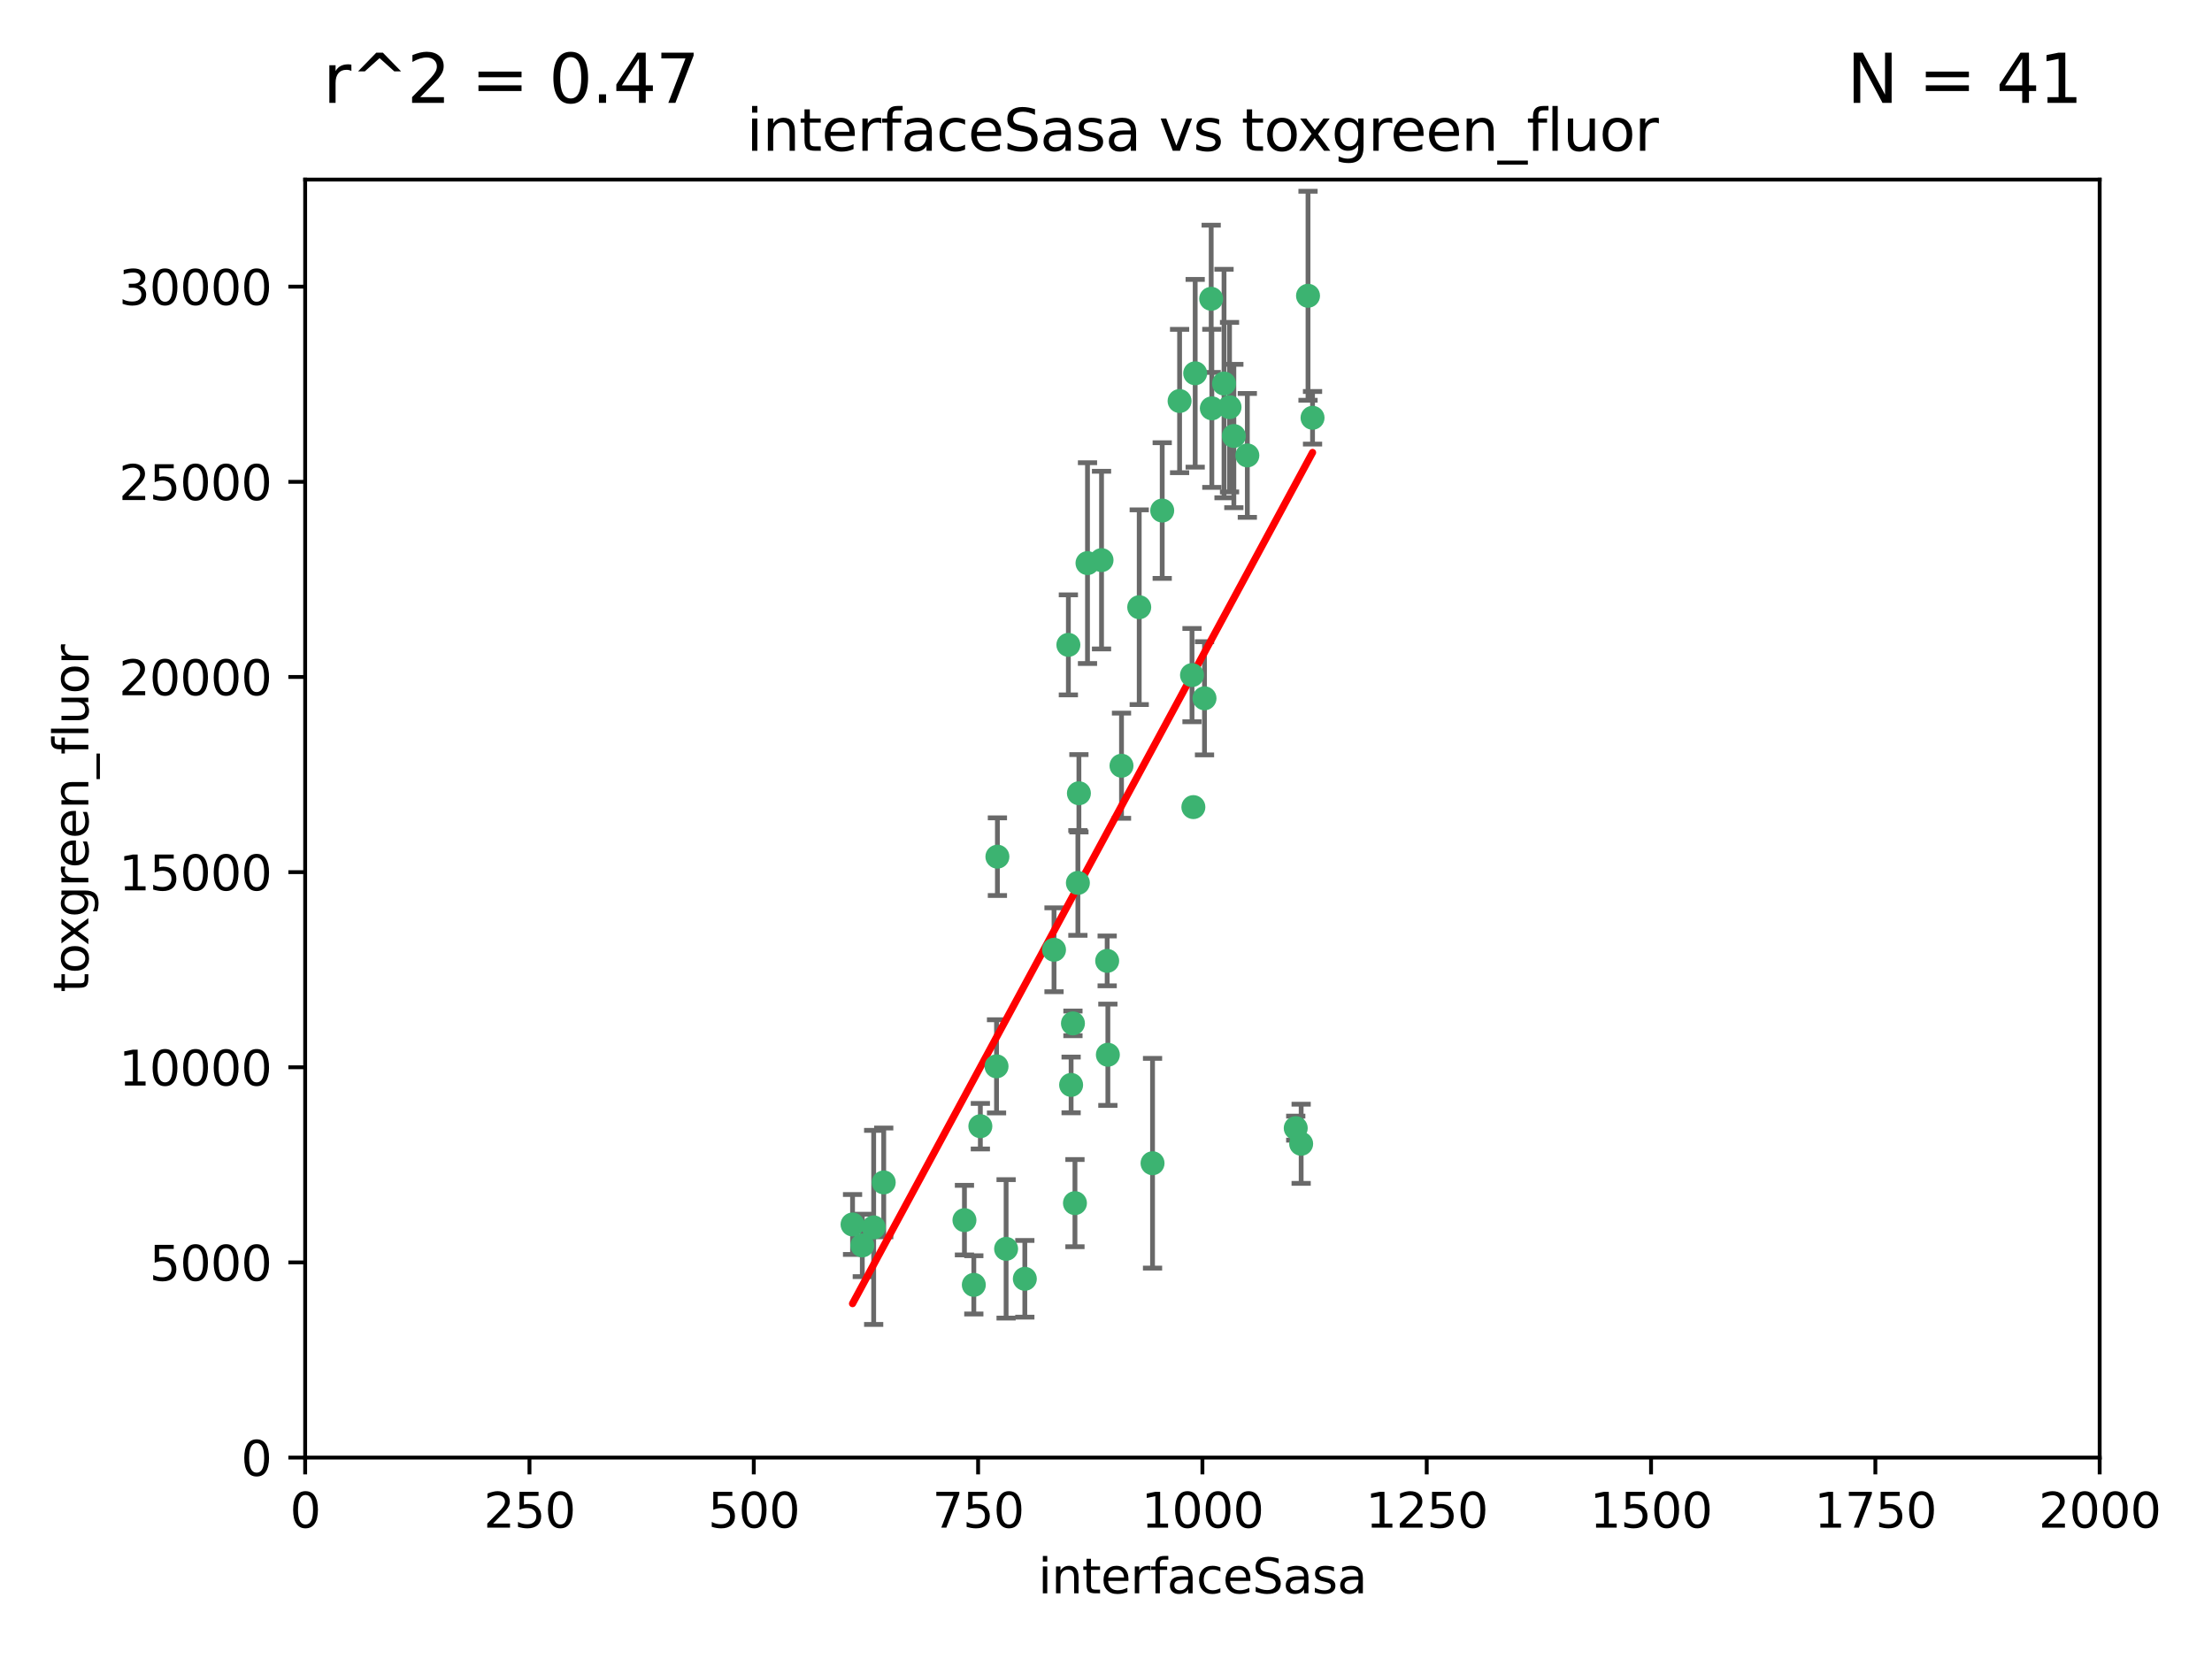 <?xml version="1.0" encoding="utf-8" standalone="no"?>
<!DOCTYPE svg PUBLIC "-//W3C//DTD SVG 1.1//EN"
  "http://www.w3.org/Graphics/SVG/1.1/DTD/svg11.dtd">
<svg xmlns:xlink="http://www.w3.org/1999/xlink" width="460.8pt" height="345.6pt" viewBox="0 0 460.8 345.6" xmlns="http://www.w3.org/2000/svg" version="1.1">
 <defs>
  <style type="text/css">*{stroke-linejoin: round; stroke-linecap: butt}</style>
 </defs>
 <g id="figure_1">
  <g id="patch_1">
   <path d="M 0 345.6 
L 460.8 345.6 
L 460.8 0 
L 0 0 
z
" style="fill: #ffffff"/>
  </g>
  <g id="axes_1">
   <g id="patch_2">
    <path d="M 63.571 303.64 
L 437.4 303.64 
L 437.4 37.411 
L 63.571 37.411 
z
" style="fill: #ffffff"/>
   </g>
   <g id="PathCollection_1">
    <defs>
     <path id="m415e233cfd" d="M 0 1.118 
C 0.297 1.118 0.581 1 0.791 0.791 
C 1 0.581 1.118 0.297 1.118 0 
C 1.118 -0.297 1 -0.581 0.791 -0.791 
C 0.581 -1 0.297 -1.118 0 -1.118 
C -0.297 -1.118 -0.581 -1 -0.791 -0.791 
C -1 -0.581 -1.118 -0.297 -1.118 0 
C -1.118 0.297 -1 0.581 -0.791 0.791 
C -0.581 1 -0.297 1.118 0 1.118 
z
" style="stroke: #3cb371"/>
    </defs>
    <g clip-path="url(#p370ce07502)">
     <use xlink:href="#m415e233cfd" x="272.484" y="61.614" style="fill: #3cb371; stroke: #3cb371"/>
     <use xlink:href="#m415e233cfd" x="257.033" y="90.829" style="fill: #3cb371; stroke: #3cb371"/>
     <use xlink:href="#m415e233cfd" x="242.11" y="106.358" style="fill: #3cb371; stroke: #3cb371"/>
     <use xlink:href="#m415e233cfd" x="252.448" y="85.062" style="fill: #3cb371; stroke: #3cb371"/>
     <use xlink:href="#m415e233cfd" x="254.987" y="79.9" style="fill: #3cb371; stroke: #3cb371"/>
     <use xlink:href="#m415e233cfd" x="273.426" y="87.031" style="fill: #3cb371; stroke: #3cb371"/>
     <use xlink:href="#m415e233cfd" x="250.921" y="145.468" style="fill: #3cb371; stroke: #3cb371"/>
     <use xlink:href="#m415e233cfd" x="229.469" y="116.682" style="fill: #3cb371; stroke: #3cb371"/>
     <use xlink:href="#m415e233cfd" x="226.546" y="117.306" style="fill: #3cb371; stroke: #3cb371"/>
     <use xlink:href="#m415e233cfd" x="252.312" y="62.244" style="fill: #3cb371; stroke: #3cb371"/>
     <use xlink:href="#m415e233cfd" x="179.632" y="259.442" style="fill: #3cb371; stroke: #3cb371"/>
     <use xlink:href="#m415e233cfd" x="230.645" y="200.168" style="fill: #3cb371; stroke: #3cb371"/>
     <use xlink:href="#m415e233cfd" x="259.843" y="94.872" style="fill: #3cb371; stroke: #3cb371"/>
     <use xlink:href="#m415e233cfd" x="248.317" y="140.634" style="fill: #3cb371; stroke: #3cb371"/>
     <use xlink:href="#m415e233cfd" x="248.979" y="77.763" style="fill: #3cb371; stroke: #3cb371"/>
     <use xlink:href="#m415e233cfd" x="224.757" y="165.251" style="fill: #3cb371; stroke: #3cb371"/>
     <use xlink:href="#m415e233cfd" x="256.134" y="84.817" style="fill: #3cb371; stroke: #3cb371"/>
     <use xlink:href="#m415e233cfd" x="230.789" y="219.726" style="fill: #3cb371; stroke: #3cb371"/>
     <use xlink:href="#m415e233cfd" x="245.731" y="83.54" style="fill: #3cb371; stroke: #3cb371"/>
     <use xlink:href="#m415e233cfd" x="269.927" y="235.012" style="fill: #3cb371; stroke: #3cb371"/>
     <use xlink:href="#m415e233cfd" x="240.095" y="242.324" style="fill: #3cb371; stroke: #3cb371"/>
     <use xlink:href="#m415e233cfd" x="223.133" y="226.007" style="fill: #3cb371; stroke: #3cb371"/>
     <use xlink:href="#m415e233cfd" x="219.572" y="197.854" style="fill: #3cb371; stroke: #3cb371"/>
     <use xlink:href="#m415e233cfd" x="223.933" y="250.635" style="fill: #3cb371; stroke: #3cb371"/>
     <use xlink:href="#m415e233cfd" x="207.778" y="178.461" style="fill: #3cb371; stroke: #3cb371"/>
     <use xlink:href="#m415e233cfd" x="207.596" y="222.137" style="fill: #3cb371; stroke: #3cb371"/>
     <use xlink:href="#m415e233cfd" x="237.321" y="126.494" style="fill: #3cb371; stroke: #3cb371"/>
     <use xlink:href="#m415e233cfd" x="200.912" y="254.176" style="fill: #3cb371; stroke: #3cb371"/>
     <use xlink:href="#m415e233cfd" x="184.096" y="246.318" style="fill: #3cb371; stroke: #3cb371"/>
     <use xlink:href="#m415e233cfd" x="202.864" y="267.658" style="fill: #3cb371; stroke: #3cb371"/>
     <use xlink:href="#m415e233cfd" x="222.561" y="134.337" style="fill: #3cb371; stroke: #3cb371"/>
     <use xlink:href="#m415e233cfd" x="233.63" y="159.514" style="fill: #3cb371; stroke: #3cb371"/>
     <use xlink:href="#m415e233cfd" x="271.054" y="238.271" style="fill: #3cb371; stroke: #3cb371"/>
     <use xlink:href="#m415e233cfd" x="213.49" y="266.399" style="fill: #3cb371; stroke: #3cb371"/>
     <use xlink:href="#m415e233cfd" x="204.226" y="234.61" style="fill: #3cb371; stroke: #3cb371"/>
     <use xlink:href="#m415e233cfd" x="223.514" y="213.19" style="fill: #3cb371; stroke: #3cb371"/>
     <use xlink:href="#m415e233cfd" x="248.6" y="168.134" style="fill: #3cb371; stroke: #3cb371"/>
     <use xlink:href="#m415e233cfd" x="182.002" y="255.69" style="fill: #3cb371; stroke: #3cb371"/>
     <use xlink:href="#m415e233cfd" x="177.602" y="255.08" style="fill: #3cb371; stroke: #3cb371"/>
     <use xlink:href="#m415e233cfd" x="209.591" y="260.159" style="fill: #3cb371; stroke: #3cb371"/>
     <use xlink:href="#m415e233cfd" x="224.544" y="183.926" style="fill: #3cb371; stroke: #3cb371"/>
    </g>
   </g>
   <g id="matplotlib.axis_1">
    <g id="xtick_1">
     <g id="line2d_1">
      <defs>
       <path id="m88d6155f68" d="M 0 0 
L 0 3.5 
" style="stroke: #000000; stroke-width: 0.8"/>
      </defs>
      <g>
       <use xlink:href="#m88d6155f68" x="63.571" y="303.64" style="stroke: #000000; stroke-width: 0.8"/>
      </g>
     </g>
     <g id="text_1">
      <!-- 0 -->
      <g transform="translate(60.39 318.238)scale(0.1 -0.1)">
       <defs>
        <path id="DejaVuSans-30" d="M 2034 4250 
Q 1547 4250 1301 3770 
Q 1056 3291 1056 2328 
Q 1056 1369 1301 889 
Q 1547 409 2034 409 
Q 2525 409 2770 889 
Q 3016 1369 3016 2328 
Q 3016 3291 2770 3770 
Q 2525 4250 2034 4250 
z
M 2034 4750 
Q 2819 4750 3233 4129 
Q 3647 3509 3647 2328 
Q 3647 1150 3233 529 
Q 2819 -91 2034 -91 
Q 1250 -91 836 529 
Q 422 1150 422 2328 
Q 422 3509 836 4129 
Q 1250 4750 2034 4750 
z
" transform="scale(0.016)"/>
       </defs>
       <use xlink:href="#DejaVuSans-30"/>
      </g>
     </g>
    </g>
    <g id="xtick_2">
     <g id="line2d_2">
      <g>
       <use xlink:href="#m88d6155f68" x="110.3" y="303.64" style="stroke: #000000; stroke-width: 0.8"/>
      </g>
     </g>
     <g id="text_2">
      <!-- 250 -->
      <g transform="translate(100.756 318.238)scale(0.1 -0.1)">
       <defs>
        <path id="DejaVuSans-32" d="M 1228 531 
L 3431 531 
L 3431 0 
L 469 0 
L 469 531 
Q 828 903 1448 1529 
Q 2069 2156 2228 2338 
Q 2531 2678 2651 2914 
Q 2772 3150 2772 3378 
Q 2772 3750 2511 3984 
Q 2250 4219 1831 4219 
Q 1534 4219 1204 4116 
Q 875 4013 500 3803 
L 500 4441 
Q 881 4594 1212 4672 
Q 1544 4750 1819 4750 
Q 2544 4750 2975 4387 
Q 3406 4025 3406 3419 
Q 3406 3131 3298 2873 
Q 3191 2616 2906 2266 
Q 2828 2175 2409 1742 
Q 1991 1309 1228 531 
z
" transform="scale(0.016)"/>
        <path id="DejaVuSans-35" d="M 691 4666 
L 3169 4666 
L 3169 4134 
L 1269 4134 
L 1269 2991 
Q 1406 3038 1543 3061 
Q 1681 3084 1819 3084 
Q 2600 3084 3056 2656 
Q 3513 2228 3513 1497 
Q 3513 744 3044 326 
Q 2575 -91 1722 -91 
Q 1428 -91 1123 -41 
Q 819 9 494 109 
L 494 744 
Q 775 591 1075 516 
Q 1375 441 1709 441 
Q 2250 441 2565 725 
Q 2881 1009 2881 1497 
Q 2881 1984 2565 2268 
Q 2250 2553 1709 2553 
Q 1456 2553 1204 2497 
Q 953 2441 691 2322 
L 691 4666 
z
" transform="scale(0.016)"/>
       </defs>
       <use xlink:href="#DejaVuSans-32"/>
       <use xlink:href="#DejaVuSans-35" x="63.623"/>
       <use xlink:href="#DejaVuSans-30" x="127.246"/>
      </g>
     </g>
    </g>
    <g id="xtick_3">
     <g id="line2d_3">
      <g>
       <use xlink:href="#m88d6155f68" x="157.028" y="303.64" style="stroke: #000000; stroke-width: 0.8"/>
      </g>
     </g>
     <g id="text_3">
      <!-- 500 -->
      <g transform="translate(147.485 318.238)scale(0.1 -0.1)">
       <use xlink:href="#DejaVuSans-35"/>
       <use xlink:href="#DejaVuSans-30" x="63.623"/>
       <use xlink:href="#DejaVuSans-30" x="127.246"/>
      </g>
     </g>
    </g>
    <g id="xtick_4">
     <g id="line2d_4">
      <g>
       <use xlink:href="#m88d6155f68" x="203.757" y="303.64" style="stroke: #000000; stroke-width: 0.8"/>
      </g>
     </g>
     <g id="text_4">
      <!-- 750 -->
      <g transform="translate(194.213 318.238)scale(0.1 -0.1)">
       <defs>
        <path id="DejaVuSans-37" d="M 525 4666 
L 3525 4666 
L 3525 4397 
L 1831 0 
L 1172 0 
L 2766 4134 
L 525 4134 
L 525 4666 
z
" transform="scale(0.016)"/>
       </defs>
       <use xlink:href="#DejaVuSans-37"/>
       <use xlink:href="#DejaVuSans-35" x="63.623"/>
       <use xlink:href="#DejaVuSans-30" x="127.246"/>
      </g>
     </g>
    </g>
    <g id="xtick_5">
     <g id="line2d_5">
      <g>
       <use xlink:href="#m88d6155f68" x="250.486" y="303.64" style="stroke: #000000; stroke-width: 0.8"/>
      </g>
     </g>
     <g id="text_5">
      <!-- 1000 -->
      <g transform="translate(237.761 318.238)scale(0.1 -0.1)">
       <defs>
        <path id="DejaVuSans-31" d="M 794 531 
L 1825 531 
L 1825 4091 
L 703 3866 
L 703 4441 
L 1819 4666 
L 2450 4666 
L 2450 531 
L 3481 531 
L 3481 0 
L 794 0 
L 794 531 
z
" transform="scale(0.016)"/>
       </defs>
       <use xlink:href="#DejaVuSans-31"/>
       <use xlink:href="#DejaVuSans-30" x="63.623"/>
       <use xlink:href="#DejaVuSans-30" x="127.246"/>
       <use xlink:href="#DejaVuSans-30" x="190.869"/>
      </g>
     </g>
    </g>
    <g id="xtick_6">
     <g id="line2d_6">
      <g>
       <use xlink:href="#m88d6155f68" x="297.214" y="303.64" style="stroke: #000000; stroke-width: 0.8"/>
      </g>
     </g>
     <g id="text_6">
      <!-- 1250 -->
      <g transform="translate(284.489 318.238)scale(0.1 -0.1)">
       <use xlink:href="#DejaVuSans-31"/>
       <use xlink:href="#DejaVuSans-32" x="63.623"/>
       <use xlink:href="#DejaVuSans-35" x="127.246"/>
       <use xlink:href="#DejaVuSans-30" x="190.869"/>
      </g>
     </g>
    </g>
    <g id="xtick_7">
     <g id="line2d_7">
      <g>
       <use xlink:href="#m88d6155f68" x="343.943" y="303.64" style="stroke: #000000; stroke-width: 0.8"/>
      </g>
     </g>
     <g id="text_7">
      <!-- 1500 -->
      <g transform="translate(331.218 318.238)scale(0.1 -0.1)">
       <use xlink:href="#DejaVuSans-31"/>
       <use xlink:href="#DejaVuSans-35" x="63.623"/>
       <use xlink:href="#DejaVuSans-30" x="127.246"/>
       <use xlink:href="#DejaVuSans-30" x="190.869"/>
      </g>
     </g>
    </g>
    <g id="xtick_8">
     <g id="line2d_8">
      <g>
       <use xlink:href="#m88d6155f68" x="390.671" y="303.64" style="stroke: #000000; stroke-width: 0.8"/>
      </g>
     </g>
     <g id="text_8">
      <!-- 1750 -->
      <g transform="translate(377.946 318.238)scale(0.1 -0.1)">
       <use xlink:href="#DejaVuSans-31"/>
       <use xlink:href="#DejaVuSans-37" x="63.623"/>
       <use xlink:href="#DejaVuSans-35" x="127.246"/>
       <use xlink:href="#DejaVuSans-30" x="190.869"/>
      </g>
     </g>
    </g>
    <g id="xtick_9">
     <g id="line2d_9">
      <g>
       <use xlink:href="#m88d6155f68" x="437.4" y="303.64" style="stroke: #000000; stroke-width: 0.8"/>
      </g>
     </g>
     <g id="text_9">
      <!-- 2000 -->
      <g transform="translate(424.675 318.238)scale(0.1 -0.1)">
       <use xlink:href="#DejaVuSans-32"/>
       <use xlink:href="#DejaVuSans-30" x="63.623"/>
       <use xlink:href="#DejaVuSans-30" x="127.246"/>
       <use xlink:href="#DejaVuSans-30" x="190.869"/>
      </g>
     </g>
    </g>
    <g id="text_10">
     <!-- interfaceSasa -->
     <g transform="translate(216.279 331.917)scale(0.1 -0.1)">
      <defs>
       <path id="DejaVuSans-69" d="M 603 3500 
L 1178 3500 
L 1178 0 
L 603 0 
L 603 3500 
z
M 603 4863 
L 1178 4863 
L 1178 4134 
L 603 4134 
L 603 4863 
z
" transform="scale(0.016)"/>
       <path id="DejaVuSans-6e" d="M 3513 2113 
L 3513 0 
L 2938 0 
L 2938 2094 
Q 2938 2591 2744 2837 
Q 2550 3084 2163 3084 
Q 1697 3084 1428 2787 
Q 1159 2491 1159 1978 
L 1159 0 
L 581 0 
L 581 3500 
L 1159 3500 
L 1159 2956 
Q 1366 3272 1645 3428 
Q 1925 3584 2291 3584 
Q 2894 3584 3203 3211 
Q 3513 2838 3513 2113 
z
" transform="scale(0.016)"/>
       <path id="DejaVuSans-74" d="M 1172 4494 
L 1172 3500 
L 2356 3500 
L 2356 3053 
L 1172 3053 
L 1172 1153 
Q 1172 725 1289 603 
Q 1406 481 1766 481 
L 2356 481 
L 2356 0 
L 1766 0 
Q 1100 0 847 248 
Q 594 497 594 1153 
L 594 3053 
L 172 3053 
L 172 3500 
L 594 3500 
L 594 4494 
L 1172 4494 
z
" transform="scale(0.016)"/>
       <path id="DejaVuSans-65" d="M 3597 1894 
L 3597 1613 
L 953 1613 
Q 991 1019 1311 708 
Q 1631 397 2203 397 
Q 2534 397 2845 478 
Q 3156 559 3463 722 
L 3463 178 
Q 3153 47 2828 -22 
Q 2503 -91 2169 -91 
Q 1331 -91 842 396 
Q 353 884 353 1716 
Q 353 2575 817 3079 
Q 1281 3584 2069 3584 
Q 2775 3584 3186 3129 
Q 3597 2675 3597 1894 
z
M 3022 2063 
Q 3016 2534 2758 2815 
Q 2500 3097 2075 3097 
Q 1594 3097 1305 2825 
Q 1016 2553 972 2059 
L 3022 2063 
z
" transform="scale(0.016)"/>
       <path id="DejaVuSans-72" d="M 2631 2963 
Q 2534 3019 2420 3045 
Q 2306 3072 2169 3072 
Q 1681 3072 1420 2755 
Q 1159 2438 1159 1844 
L 1159 0 
L 581 0 
L 581 3500 
L 1159 3500 
L 1159 2956 
Q 1341 3275 1631 3429 
Q 1922 3584 2338 3584 
Q 2397 3584 2469 3576 
Q 2541 3569 2628 3553 
L 2631 2963 
z
" transform="scale(0.016)"/>
       <path id="DejaVuSans-66" d="M 2375 4863 
L 2375 4384 
L 1825 4384 
Q 1516 4384 1395 4259 
Q 1275 4134 1275 3809 
L 1275 3500 
L 2222 3500 
L 2222 3053 
L 1275 3053 
L 1275 0 
L 697 0 
L 697 3053 
L 147 3053 
L 147 3500 
L 697 3500 
L 697 3744 
Q 697 4328 969 4595 
Q 1241 4863 1831 4863 
L 2375 4863 
z
" transform="scale(0.016)"/>
       <path id="DejaVuSans-61" d="M 2194 1759 
Q 1497 1759 1228 1600 
Q 959 1441 959 1056 
Q 959 750 1161 570 
Q 1363 391 1709 391 
Q 2188 391 2477 730 
Q 2766 1069 2766 1631 
L 2766 1759 
L 2194 1759 
z
M 3341 1997 
L 3341 0 
L 2766 0 
L 2766 531 
Q 2569 213 2275 61 
Q 1981 -91 1556 -91 
Q 1019 -91 701 211 
Q 384 513 384 1019 
Q 384 1609 779 1909 
Q 1175 2209 1959 2209 
L 2766 2209 
L 2766 2266 
Q 2766 2663 2505 2880 
Q 2244 3097 1772 3097 
Q 1472 3097 1187 3025 
Q 903 2953 641 2809 
L 641 3341 
Q 956 3463 1253 3523 
Q 1550 3584 1831 3584 
Q 2591 3584 2966 3190 
Q 3341 2797 3341 1997 
z
" transform="scale(0.016)"/>
       <path id="DejaVuSans-63" d="M 3122 3366 
L 3122 2828 
Q 2878 2963 2633 3030 
Q 2388 3097 2138 3097 
Q 1578 3097 1268 2742 
Q 959 2388 959 1747 
Q 959 1106 1268 751 
Q 1578 397 2138 397 
Q 2388 397 2633 464 
Q 2878 531 3122 666 
L 3122 134 
Q 2881 22 2623 -34 
Q 2366 -91 2075 -91 
Q 1284 -91 818 406 
Q 353 903 353 1747 
Q 353 2603 823 3093 
Q 1294 3584 2113 3584 
Q 2378 3584 2631 3529 
Q 2884 3475 3122 3366 
z
" transform="scale(0.016)"/>
       <path id="DejaVuSans-53" d="M 3425 4513 
L 3425 3897 
Q 3066 4069 2747 4153 
Q 2428 4238 2131 4238 
Q 1616 4238 1336 4038 
Q 1056 3838 1056 3469 
Q 1056 3159 1242 3001 
Q 1428 2844 1947 2747 
L 2328 2669 
Q 3034 2534 3370 2195 
Q 3706 1856 3706 1288 
Q 3706 609 3251 259 
Q 2797 -91 1919 -91 
Q 1588 -91 1214 -16 
Q 841 59 441 206 
L 441 856 
Q 825 641 1194 531 
Q 1563 422 1919 422 
Q 2459 422 2753 634 
Q 3047 847 3047 1241 
Q 3047 1584 2836 1778 
Q 2625 1972 2144 2069 
L 1759 2144 
Q 1053 2284 737 2584 
Q 422 2884 422 3419 
Q 422 4038 858 4394 
Q 1294 4750 2059 4750 
Q 2388 4750 2728 4690 
Q 3069 4631 3425 4513 
z
" transform="scale(0.016)"/>
       <path id="DejaVuSans-73" d="M 2834 3397 
L 2834 2853 
Q 2591 2978 2328 3040 
Q 2066 3103 1784 3103 
Q 1356 3103 1142 2972 
Q 928 2841 928 2578 
Q 928 2378 1081 2264 
Q 1234 2150 1697 2047 
L 1894 2003 
Q 2506 1872 2764 1633 
Q 3022 1394 3022 966 
Q 3022 478 2636 193 
Q 2250 -91 1575 -91 
Q 1294 -91 989 -36 
Q 684 19 347 128 
L 347 722 
Q 666 556 975 473 
Q 1284 391 1588 391 
Q 1994 391 2212 530 
Q 2431 669 2431 922 
Q 2431 1156 2273 1281 
Q 2116 1406 1581 1522 
L 1381 1569 
Q 847 1681 609 1914 
Q 372 2147 372 2553 
Q 372 3047 722 3315 
Q 1072 3584 1716 3584 
Q 2034 3584 2315 3537 
Q 2597 3491 2834 3397 
z
" transform="scale(0.016)"/>
      </defs>
      <use xlink:href="#DejaVuSans-69"/>
      <use xlink:href="#DejaVuSans-6e" x="27.783"/>
      <use xlink:href="#DejaVuSans-74" x="91.162"/>
      <use xlink:href="#DejaVuSans-65" x="130.371"/>
      <use xlink:href="#DejaVuSans-72" x="191.895"/>
      <use xlink:href="#DejaVuSans-66" x="233.008"/>
      <use xlink:href="#DejaVuSans-61" x="268.213"/>
      <use xlink:href="#DejaVuSans-63" x="329.492"/>
      <use xlink:href="#DejaVuSans-65" x="384.473"/>
      <use xlink:href="#DejaVuSans-53" x="445.996"/>
      <use xlink:href="#DejaVuSans-61" x="509.473"/>
      <use xlink:href="#DejaVuSans-73" x="570.752"/>
      <use xlink:href="#DejaVuSans-61" x="622.852"/>
     </g>
    </g>
   </g>
   <g id="matplotlib.axis_2">
    <g id="ytick_1">
     <g id="line2d_10">
      <defs>
       <path id="m0697c1a101" d="M 0 0 
L -3.5 0 
" style="stroke: #000000; stroke-width: 0.8"/>
      </defs>
      <g>
       <use xlink:href="#m0697c1a101" x="63.571" y="303.64" style="stroke: #000000; stroke-width: 0.8"/>
      </g>
     </g>
     <g id="text_11">
      <!-- 0 -->
      <g transform="translate(50.209 307.439)scale(0.1 -0.1)">
       <use xlink:href="#DejaVuSans-30"/>
      </g>
     </g>
    </g>
    <g id="ytick_2">
     <g id="line2d_11">
      <g>
       <use xlink:href="#m0697c1a101" x="63.571" y="262.986" style="stroke: #000000; stroke-width: 0.8"/>
      </g>
     </g>
     <g id="text_12">
      <!-- 5000 -->
      <g transform="translate(31.121 266.786)scale(0.1 -0.1)">
       <use xlink:href="#DejaVuSans-35"/>
       <use xlink:href="#DejaVuSans-30" x="63.623"/>
       <use xlink:href="#DejaVuSans-30" x="127.246"/>
       <use xlink:href="#DejaVuSans-30" x="190.869"/>
      </g>
     </g>
    </g>
    <g id="ytick_3">
     <g id="line2d_12">
      <g>
       <use xlink:href="#m0697c1a101" x="63.571" y="222.333" style="stroke: #000000; stroke-width: 0.8"/>
      </g>
     </g>
     <g id="text_13">
      <!-- 10000 -->
      <g transform="translate(24.759 226.132)scale(0.1 -0.1)">
       <use xlink:href="#DejaVuSans-31"/>
       <use xlink:href="#DejaVuSans-30" x="63.623"/>
       <use xlink:href="#DejaVuSans-30" x="127.246"/>
       <use xlink:href="#DejaVuSans-30" x="190.869"/>
       <use xlink:href="#DejaVuSans-30" x="254.492"/>
      </g>
     </g>
    </g>
    <g id="ytick_4">
     <g id="line2d_13">
      <g>
       <use xlink:href="#m0697c1a101" x="63.571" y="181.679" style="stroke: #000000; stroke-width: 0.8"/>
      </g>
     </g>
     <g id="text_14">
      <!-- 15000 -->
      <g transform="translate(24.759 185.478)scale(0.1 -0.1)">
       <use xlink:href="#DejaVuSans-31"/>
       <use xlink:href="#DejaVuSans-35" x="63.623"/>
       <use xlink:href="#DejaVuSans-30" x="127.246"/>
       <use xlink:href="#DejaVuSans-30" x="190.869"/>
       <use xlink:href="#DejaVuSans-30" x="254.492"/>
      </g>
     </g>
    </g>
    <g id="ytick_5">
     <g id="line2d_14">
      <g>
       <use xlink:href="#m0697c1a101" x="63.571" y="141.026" style="stroke: #000000; stroke-width: 0.8"/>
      </g>
     </g>
     <g id="text_15">
      <!-- 20000 -->
      <g transform="translate(24.759 144.825)scale(0.1 -0.1)">
       <use xlink:href="#DejaVuSans-32"/>
       <use xlink:href="#DejaVuSans-30" x="63.623"/>
       <use xlink:href="#DejaVuSans-30" x="127.246"/>
       <use xlink:href="#DejaVuSans-30" x="190.869"/>
       <use xlink:href="#DejaVuSans-30" x="254.492"/>
      </g>
     </g>
    </g>
    <g id="ytick_6">
     <g id="line2d_15">
      <g>
       <use xlink:href="#m0697c1a101" x="63.571" y="100.372" style="stroke: #000000; stroke-width: 0.8"/>
      </g>
     </g>
     <g id="text_16">
      <!-- 25000 -->
      <g transform="translate(24.759 104.171)scale(0.1 -0.1)">
       <use xlink:href="#DejaVuSans-32"/>
       <use xlink:href="#DejaVuSans-35" x="63.623"/>
       <use xlink:href="#DejaVuSans-30" x="127.246"/>
       <use xlink:href="#DejaVuSans-30" x="190.869"/>
       <use xlink:href="#DejaVuSans-30" x="254.492"/>
      </g>
     </g>
    </g>
    <g id="ytick_7">
     <g id="line2d_16">
      <g>
       <use xlink:href="#m0697c1a101" x="63.571" y="59.718" style="stroke: #000000; stroke-width: 0.8"/>
      </g>
     </g>
     <g id="text_17">
      <!-- 30000 -->
      <g transform="translate(24.759 63.518)scale(0.1 -0.1)">
       <defs>
        <path id="DejaVuSans-33" d="M 2597 2516 
Q 3050 2419 3304 2112 
Q 3559 1806 3559 1356 
Q 3559 666 3084 287 
Q 2609 -91 1734 -91 
Q 1441 -91 1130 -33 
Q 819 25 488 141 
L 488 750 
Q 750 597 1062 519 
Q 1375 441 1716 441 
Q 2309 441 2620 675 
Q 2931 909 2931 1356 
Q 2931 1769 2642 2001 
Q 2353 2234 1838 2234 
L 1294 2234 
L 1294 2753 
L 1863 2753 
Q 2328 2753 2575 2939 
Q 2822 3125 2822 3475 
Q 2822 3834 2567 4026 
Q 2313 4219 1838 4219 
Q 1578 4219 1281 4162 
Q 984 4106 628 3988 
L 628 4550 
Q 988 4650 1302 4700 
Q 1616 4750 1894 4750 
Q 2613 4750 3031 4423 
Q 3450 4097 3450 3541 
Q 3450 3153 3228 2886 
Q 3006 2619 2597 2516 
z
" transform="scale(0.016)"/>
       </defs>
       <use xlink:href="#DejaVuSans-33"/>
       <use xlink:href="#DejaVuSans-30" x="63.623"/>
       <use xlink:href="#DejaVuSans-30" x="127.246"/>
       <use xlink:href="#DejaVuSans-30" x="190.869"/>
       <use xlink:href="#DejaVuSans-30" x="254.492"/>
      </g>
     </g>
    </g>
    <g id="text_18">
     <!-- toxgreen_fluor -->
     <g transform="translate(18.401 206.72)rotate(-90)scale(0.1 -0.1)">
      <defs>
       <path id="DejaVuSans-6f" d="M 1959 3097 
Q 1497 3097 1228 2736 
Q 959 2375 959 1747 
Q 959 1119 1226 758 
Q 1494 397 1959 397 
Q 2419 397 2687 759 
Q 2956 1122 2956 1747 
Q 2956 2369 2687 2733 
Q 2419 3097 1959 3097 
z
M 1959 3584 
Q 2709 3584 3137 3096 
Q 3566 2609 3566 1747 
Q 3566 888 3137 398 
Q 2709 -91 1959 -91 
Q 1206 -91 779 398 
Q 353 888 353 1747 
Q 353 2609 779 3096 
Q 1206 3584 1959 3584 
z
" transform="scale(0.016)"/>
       <path id="DejaVuSans-78" d="M 3513 3500 
L 2247 1797 
L 3578 0 
L 2900 0 
L 1881 1375 
L 863 0 
L 184 0 
L 1544 1831 
L 300 3500 
L 978 3500 
L 1906 2253 
L 2834 3500 
L 3513 3500 
z
" transform="scale(0.016)"/>
       <path id="DejaVuSans-67" d="M 2906 1791 
Q 2906 2416 2648 2759 
Q 2391 3103 1925 3103 
Q 1463 3103 1205 2759 
Q 947 2416 947 1791 
Q 947 1169 1205 825 
Q 1463 481 1925 481 
Q 2391 481 2648 825 
Q 2906 1169 2906 1791 
z
M 3481 434 
Q 3481 -459 3084 -895 
Q 2688 -1331 1869 -1331 
Q 1566 -1331 1297 -1286 
Q 1028 -1241 775 -1147 
L 775 -588 
Q 1028 -725 1275 -790 
Q 1522 -856 1778 -856 
Q 2344 -856 2625 -561 
Q 2906 -266 2906 331 
L 2906 616 
Q 2728 306 2450 153 
Q 2172 0 1784 0 
Q 1141 0 747 490 
Q 353 981 353 1791 
Q 353 2603 747 3093 
Q 1141 3584 1784 3584 
Q 2172 3584 2450 3431 
Q 2728 3278 2906 2969 
L 2906 3500 
L 3481 3500 
L 3481 434 
z
" transform="scale(0.016)"/>
       <path id="DejaVuSans-5f" d="M 3263 -1063 
L 3263 -1509 
L -63 -1509 
L -63 -1063 
L 3263 -1063 
z
" transform="scale(0.016)"/>
       <path id="DejaVuSans-6c" d="M 603 4863 
L 1178 4863 
L 1178 0 
L 603 0 
L 603 4863 
z
" transform="scale(0.016)"/>
       <path id="DejaVuSans-75" d="M 544 1381 
L 544 3500 
L 1119 3500 
L 1119 1403 
Q 1119 906 1312 657 
Q 1506 409 1894 409 
Q 2359 409 2629 706 
Q 2900 1003 2900 1516 
L 2900 3500 
L 3475 3500 
L 3475 0 
L 2900 0 
L 2900 538 
Q 2691 219 2414 64 
Q 2138 -91 1772 -91 
Q 1169 -91 856 284 
Q 544 659 544 1381 
z
M 1991 3584 
L 1991 3584 
z
" transform="scale(0.016)"/>
      </defs>
      <use xlink:href="#DejaVuSans-74"/>
      <use xlink:href="#DejaVuSans-6f" x="39.209"/>
      <use xlink:href="#DejaVuSans-78" x="97.266"/>
      <use xlink:href="#DejaVuSans-67" x="156.445"/>
      <use xlink:href="#DejaVuSans-72" x="219.922"/>
      <use xlink:href="#DejaVuSans-65" x="258.785"/>
      <use xlink:href="#DejaVuSans-65" x="320.309"/>
      <use xlink:href="#DejaVuSans-6e" x="381.832"/>
      <use xlink:href="#DejaVuSans-5f" x="445.211"/>
      <use xlink:href="#DejaVuSans-66" x="495.211"/>
      <use xlink:href="#DejaVuSans-6c" x="530.416"/>
      <use xlink:href="#DejaVuSans-75" x="558.199"/>
      <use xlink:href="#DejaVuSans-6f" x="621.578"/>
      <use xlink:href="#DejaVuSans-72" x="682.76"/>
     </g>
    </g>
   </g>
   <g id="LineCollection_1">
    <path d="M 272.484 83.38 
L 272.484 39.848 
" clip-path="url(#p370ce07502)" style="fill: none; stroke: #696969"/>
    <path d="M 257.033 105.759 
L 257.033 75.9 
" clip-path="url(#p370ce07502)" style="fill: none; stroke: #696969"/>
    <path d="M 242.11 120.489 
L 242.11 92.227 
" clip-path="url(#p370ce07502)" style="fill: none; stroke: #696969"/>
    <path d="M 252.448 101.528 
L 252.448 68.595 
" clip-path="url(#p370ce07502)" style="fill: none; stroke: #696969"/>
    <path d="M 254.987 103.698 
L 254.987 56.102 
" clip-path="url(#p370ce07502)" style="fill: none; stroke: #696969"/>
    <path d="M 273.426 92.506 
L 273.426 81.557 
" clip-path="url(#p370ce07502)" style="fill: none; stroke: #696969"/>
    <path d="M 250.921 157.254 
L 250.921 133.683 
" clip-path="url(#p370ce07502)" style="fill: none; stroke: #696969"/>
    <path d="M 229.469 135.19 
L 229.469 98.175 
" clip-path="url(#p370ce07502)" style="fill: none; stroke: #696969"/>
    <path d="M 226.546 138.218 
L 226.546 96.393 
" clip-path="url(#p370ce07502)" style="fill: none; stroke: #696969"/>
    <path d="M 252.312 77.579 
L 252.312 46.91 
" clip-path="url(#p370ce07502)" style="fill: none; stroke: #696969"/>
    <path d="M 179.632 265.941 
L 179.632 252.944 
" clip-path="url(#p370ce07502)" style="fill: none; stroke: #696969"/>
    <path d="M 230.645 205.359 
L 230.645 194.977 
" clip-path="url(#p370ce07502)" style="fill: none; stroke: #696969"/>
    <path d="M 259.843 107.775 
L 259.843 81.969 
" clip-path="url(#p370ce07502)" style="fill: none; stroke: #696969"/>
    <path d="M 248.317 150.349 
L 248.317 130.92 
" clip-path="url(#p370ce07502)" style="fill: none; stroke: #696969"/>
    <path d="M 248.979 97.317 
L 248.979 58.209 
" clip-path="url(#p370ce07502)" style="fill: none; stroke: #696969"/>
    <path d="M 224.757 173.31 
L 224.757 157.193 
" clip-path="url(#p370ce07502)" style="fill: none; stroke: #696969"/>
    <path d="M 256.134 102.476 
L 256.134 67.157 
" clip-path="url(#p370ce07502)" style="fill: none; stroke: #696969"/>
    <path d="M 230.789 230.277 
L 230.789 209.176 
" clip-path="url(#p370ce07502)" style="fill: none; stroke: #696969"/>
    <path d="M 245.731 98.468 
L 245.731 68.613 
" clip-path="url(#p370ce07502)" style="fill: none; stroke: #696969"/>
    <path d="M 269.927 237.516 
L 269.927 232.507 
" clip-path="url(#p370ce07502)" style="fill: none; stroke: #696969"/>
    <path d="M 240.095 264.166 
L 240.095 220.481 
" clip-path="url(#p370ce07502)" style="fill: none; stroke: #696969"/>
    <path d="M 223.133 231.811 
L 223.133 220.203 
" clip-path="url(#p370ce07502)" style="fill: none; stroke: #696969"/>
    <path d="M 219.572 206.59 
L 219.572 189.118 
" clip-path="url(#p370ce07502)" style="fill: none; stroke: #696969"/>
    <path d="M 223.933 259.717 
L 223.933 241.553 
" clip-path="url(#p370ce07502)" style="fill: none; stroke: #696969"/>
    <path d="M 207.778 186.549 
L 207.778 170.372 
" clip-path="url(#p370ce07502)" style="fill: none; stroke: #696969"/>
    <path d="M 207.596 231.84 
L 207.596 212.434 
" clip-path="url(#p370ce07502)" style="fill: none; stroke: #696969"/>
    <path d="M 237.321 146.774 
L 237.321 106.214 
" clip-path="url(#p370ce07502)" style="fill: none; stroke: #696969"/>
    <path d="M 200.912 261.425 
L 200.912 246.927 
" clip-path="url(#p370ce07502)" style="fill: none; stroke: #696969"/>
    <path d="M 184.096 257.644 
L 184.096 234.991 
" clip-path="url(#p370ce07502)" style="fill: none; stroke: #696969"/>
    <path d="M 202.864 273.726 
L 202.864 261.589 
" clip-path="url(#p370ce07502)" style="fill: none; stroke: #696969"/>
    <path d="M 222.561 144.76 
L 222.561 123.915 
" clip-path="url(#p370ce07502)" style="fill: none; stroke: #696969"/>
    <path d="M 233.63 170.467 
L 233.63 148.56 
" clip-path="url(#p370ce07502)" style="fill: none; stroke: #696969"/>
    <path d="M 271.054 246.513 
L 271.054 230.028 
" clip-path="url(#p370ce07502)" style="fill: none; stroke: #696969"/>
    <path d="M 213.49 274.385 
L 213.49 258.414 
" clip-path="url(#p370ce07502)" style="fill: none; stroke: #696969"/>
    <path d="M 204.226 239.354 
L 204.226 229.865 
" clip-path="url(#p370ce07502)" style="fill: none; stroke: #696969"/>
    <path d="M 223.514 215.762 
L 223.514 210.618 
" clip-path="url(#p370ce07502)" style="fill: none; stroke: #696969"/>
    <path d="M 248.6 168.892 
L 248.6 167.376 
" clip-path="url(#p370ce07502)" style="fill: none; stroke: #696969"/>
    <path d="M 182.002 275.904 
L 182.002 235.477 
" clip-path="url(#p370ce07502)" style="fill: none; stroke: #696969"/>
    <path d="M 177.602 261.323 
L 177.602 248.837 
" clip-path="url(#p370ce07502)" style="fill: none; stroke: #696969"/>
    <path d="M 209.591 274.58 
L 209.591 245.738 
" clip-path="url(#p370ce07502)" style="fill: none; stroke: #696969"/>
    <path d="M 224.544 194.845 
L 224.544 173.007 
" clip-path="url(#p370ce07502)" style="fill: none; stroke: #696969"/>
   </g>
   <g id="line2d_17">
    <defs>
     <path id="mc238ef6209" d="M 2 0 
L -2 -0 
" style="stroke: #696969"/>
    </defs>
    <g clip-path="url(#p370ce07502)">
     <use xlink:href="#mc238ef6209" x="272.484" y="83.38" style="fill: #696969; stroke: #696969"/>
     <use xlink:href="#mc238ef6209" x="257.033" y="105.759" style="fill: #696969; stroke: #696969"/>
     <use xlink:href="#mc238ef6209" x="242.11" y="120.489" style="fill: #696969; stroke: #696969"/>
     <use xlink:href="#mc238ef6209" x="252.448" y="101.528" style="fill: #696969; stroke: #696969"/>
     <use xlink:href="#mc238ef6209" x="254.987" y="103.698" style="fill: #696969; stroke: #696969"/>
     <use xlink:href="#mc238ef6209" x="273.426" y="92.506" style="fill: #696969; stroke: #696969"/>
     <use xlink:href="#mc238ef6209" x="250.921" y="157.254" style="fill: #696969; stroke: #696969"/>
     <use xlink:href="#mc238ef6209" x="229.469" y="135.19" style="fill: #696969; stroke: #696969"/>
     <use xlink:href="#mc238ef6209" x="226.546" y="138.218" style="fill: #696969; stroke: #696969"/>
     <use xlink:href="#mc238ef6209" x="252.312" y="77.579" style="fill: #696969; stroke: #696969"/>
     <use xlink:href="#mc238ef6209" x="179.632" y="265.941" style="fill: #696969; stroke: #696969"/>
     <use xlink:href="#mc238ef6209" x="230.645" y="205.359" style="fill: #696969; stroke: #696969"/>
     <use xlink:href="#mc238ef6209" x="259.843" y="107.775" style="fill: #696969; stroke: #696969"/>
     <use xlink:href="#mc238ef6209" x="248.317" y="150.349" style="fill: #696969; stroke: #696969"/>
     <use xlink:href="#mc238ef6209" x="248.979" y="97.317" style="fill: #696969; stroke: #696969"/>
     <use xlink:href="#mc238ef6209" x="224.757" y="173.31" style="fill: #696969; stroke: #696969"/>
     <use xlink:href="#mc238ef6209" x="256.134" y="102.476" style="fill: #696969; stroke: #696969"/>
     <use xlink:href="#mc238ef6209" x="230.789" y="230.277" style="fill: #696969; stroke: #696969"/>
     <use xlink:href="#mc238ef6209" x="245.731" y="98.468" style="fill: #696969; stroke: #696969"/>
     <use xlink:href="#mc238ef6209" x="269.927" y="237.516" style="fill: #696969; stroke: #696969"/>
     <use xlink:href="#mc238ef6209" x="240.095" y="264.166" style="fill: #696969; stroke: #696969"/>
     <use xlink:href="#mc238ef6209" x="223.133" y="231.811" style="fill: #696969; stroke: #696969"/>
     <use xlink:href="#mc238ef6209" x="219.572" y="206.59" style="fill: #696969; stroke: #696969"/>
     <use xlink:href="#mc238ef6209" x="223.933" y="259.717" style="fill: #696969; stroke: #696969"/>
     <use xlink:href="#mc238ef6209" x="207.778" y="186.549" style="fill: #696969; stroke: #696969"/>
     <use xlink:href="#mc238ef6209" x="207.596" y="231.84" style="fill: #696969; stroke: #696969"/>
     <use xlink:href="#mc238ef6209" x="237.321" y="146.774" style="fill: #696969; stroke: #696969"/>
     <use xlink:href="#mc238ef6209" x="200.912" y="261.425" style="fill: #696969; stroke: #696969"/>
     <use xlink:href="#mc238ef6209" x="184.096" y="257.644" style="fill: #696969; stroke: #696969"/>
     <use xlink:href="#mc238ef6209" x="202.864" y="273.726" style="fill: #696969; stroke: #696969"/>
     <use xlink:href="#mc238ef6209" x="222.561" y="144.76" style="fill: #696969; stroke: #696969"/>
     <use xlink:href="#mc238ef6209" x="233.63" y="170.467" style="fill: #696969; stroke: #696969"/>
     <use xlink:href="#mc238ef6209" x="271.054" y="246.513" style="fill: #696969; stroke: #696969"/>
     <use xlink:href="#mc238ef6209" x="213.49" y="274.385" style="fill: #696969; stroke: #696969"/>
     <use xlink:href="#mc238ef6209" x="204.226" y="239.354" style="fill: #696969; stroke: #696969"/>
     <use xlink:href="#mc238ef6209" x="223.514" y="215.762" style="fill: #696969; stroke: #696969"/>
     <use xlink:href="#mc238ef6209" x="248.6" y="168.892" style="fill: #696969; stroke: #696969"/>
     <use xlink:href="#mc238ef6209" x="182.002" y="275.904" style="fill: #696969; stroke: #696969"/>
     <use xlink:href="#mc238ef6209" x="177.602" y="261.323" style="fill: #696969; stroke: #696969"/>
     <use xlink:href="#mc238ef6209" x="209.591" y="274.58" style="fill: #696969; stroke: #696969"/>
     <use xlink:href="#mc238ef6209" x="224.544" y="194.845" style="fill: #696969; stroke: #696969"/>
    </g>
   </g>
   <g id="line2d_18">
    <g clip-path="url(#p370ce07502)">
     <use xlink:href="#mc238ef6209" x="272.484" y="39.848" style="fill: #696969; stroke: #696969"/>
     <use xlink:href="#mc238ef6209" x="257.033" y="75.9" style="fill: #696969; stroke: #696969"/>
     <use xlink:href="#mc238ef6209" x="242.11" y="92.227" style="fill: #696969; stroke: #696969"/>
     <use xlink:href="#mc238ef6209" x="252.448" y="68.595" style="fill: #696969; stroke: #696969"/>
     <use xlink:href="#mc238ef6209" x="254.987" y="56.102" style="fill: #696969; stroke: #696969"/>
     <use xlink:href="#mc238ef6209" x="273.426" y="81.557" style="fill: #696969; stroke: #696969"/>
     <use xlink:href="#mc238ef6209" x="250.921" y="133.683" style="fill: #696969; stroke: #696969"/>
     <use xlink:href="#mc238ef6209" x="229.469" y="98.175" style="fill: #696969; stroke: #696969"/>
     <use xlink:href="#mc238ef6209" x="226.546" y="96.393" style="fill: #696969; stroke: #696969"/>
     <use xlink:href="#mc238ef6209" x="252.312" y="46.91" style="fill: #696969; stroke: #696969"/>
     <use xlink:href="#mc238ef6209" x="179.632" y="252.944" style="fill: #696969; stroke: #696969"/>
     <use xlink:href="#mc238ef6209" x="230.645" y="194.977" style="fill: #696969; stroke: #696969"/>
     <use xlink:href="#mc238ef6209" x="259.843" y="81.969" style="fill: #696969; stroke: #696969"/>
     <use xlink:href="#mc238ef6209" x="248.317" y="130.92" style="fill: #696969; stroke: #696969"/>
     <use xlink:href="#mc238ef6209" x="248.979" y="58.209" style="fill: #696969; stroke: #696969"/>
     <use xlink:href="#mc238ef6209" x="224.757" y="157.193" style="fill: #696969; stroke: #696969"/>
     <use xlink:href="#mc238ef6209" x="256.134" y="67.157" style="fill: #696969; stroke: #696969"/>
     <use xlink:href="#mc238ef6209" x="230.789" y="209.176" style="fill: #696969; stroke: #696969"/>
     <use xlink:href="#mc238ef6209" x="245.731" y="68.613" style="fill: #696969; stroke: #696969"/>
     <use xlink:href="#mc238ef6209" x="269.927" y="232.507" style="fill: #696969; stroke: #696969"/>
     <use xlink:href="#mc238ef6209" x="240.095" y="220.481" style="fill: #696969; stroke: #696969"/>
     <use xlink:href="#mc238ef6209" x="223.133" y="220.203" style="fill: #696969; stroke: #696969"/>
     <use xlink:href="#mc238ef6209" x="219.572" y="189.118" style="fill: #696969; stroke: #696969"/>
     <use xlink:href="#mc238ef6209" x="223.933" y="241.553" style="fill: #696969; stroke: #696969"/>
     <use xlink:href="#mc238ef6209" x="207.778" y="170.372" style="fill: #696969; stroke: #696969"/>
     <use xlink:href="#mc238ef6209" x="207.596" y="212.434" style="fill: #696969; stroke: #696969"/>
     <use xlink:href="#mc238ef6209" x="237.321" y="106.214" style="fill: #696969; stroke: #696969"/>
     <use xlink:href="#mc238ef6209" x="200.912" y="246.927" style="fill: #696969; stroke: #696969"/>
     <use xlink:href="#mc238ef6209" x="184.096" y="234.991" style="fill: #696969; stroke: #696969"/>
     <use xlink:href="#mc238ef6209" x="202.864" y="261.589" style="fill: #696969; stroke: #696969"/>
     <use xlink:href="#mc238ef6209" x="222.561" y="123.915" style="fill: #696969; stroke: #696969"/>
     <use xlink:href="#mc238ef6209" x="233.63" y="148.56" style="fill: #696969; stroke: #696969"/>
     <use xlink:href="#mc238ef6209" x="271.054" y="230.028" style="fill: #696969; stroke: #696969"/>
     <use xlink:href="#mc238ef6209" x="213.49" y="258.414" style="fill: #696969; stroke: #696969"/>
     <use xlink:href="#mc238ef6209" x="204.226" y="229.865" style="fill: #696969; stroke: #696969"/>
     <use xlink:href="#mc238ef6209" x="223.514" y="210.618" style="fill: #696969; stroke: #696969"/>
     <use xlink:href="#mc238ef6209" x="248.6" y="167.376" style="fill: #696969; stroke: #696969"/>
     <use xlink:href="#mc238ef6209" x="182.002" y="235.477" style="fill: #696969; stroke: #696969"/>
     <use xlink:href="#mc238ef6209" x="177.602" y="248.837" style="fill: #696969; stroke: #696969"/>
     <use xlink:href="#mc238ef6209" x="209.591" y="245.738" style="fill: #696969; stroke: #696969"/>
     <use xlink:href="#mc238ef6209" x="224.544" y="173.007" style="fill: #696969; stroke: #696969"/>
    </g>
   </g>
   <g id="line2d_19">
    <path d="M 272.484 96.006 
L 257.033 124.594 
L 242.11 152.206 
L 252.448 133.077 
L 254.987 128.381 
L 273.426 94.263 
L 250.921 135.903 
L 229.469 175.595 
L 226.546 181.004 
L 252.312 133.33 
L 179.632 267.807 
L 230.645 173.42 
L 259.843 119.396 
L 248.317 140.72 
L 248.979 139.496 
L 224.757 184.314 
L 256.134 126.257 
L 230.789 173.153 
L 245.731 145.507 
L 269.927 100.737 
L 240.095 155.934 
L 223.133 187.319 
L 219.572 193.907 
L 223.933 185.839 
L 207.778 215.73 
L 207.596 216.065 
L 237.321 161.066 
L 200.912 228.433 
L 184.096 259.548 
L 202.864 224.822 
L 222.561 188.377 
L 233.63 167.896 
L 271.054 98.652 
L 213.49 205.161 
L 204.226 222.301 
L 223.514 186.613 
L 248.6 140.198 
L 182.002 263.422 
L 177.602 271.563 
L 209.591 212.375 
L 224.544 184.708 
" clip-path="url(#p370ce07502)" style="fill: none; stroke: #ff0000; stroke-width: 1.5; stroke-linecap: square"/>
   </g>
   <g id="line2d_20">
    <defs>
     <path id="m867fd55f17" d="M 0 2 
C 0.53 2 1.039 1.789 1.414 1.414 
C 1.789 1.039 2 0.53 2 0 
C 2 -0.53 1.789 -1.039 1.414 -1.414 
C 1.039 -1.789 0.53 -2 0 -2 
C -0.53 -2 -1.039 -1.789 -1.414 -1.414 
C -1.789 -1.039 -2 -0.53 -2 0 
C -2 0.53 -1.789 1.039 -1.414 1.414 
C -1.039 1.789 -0.53 2 0 2 
z
" style="stroke: #3cb371"/>
    </defs>
    <g clip-path="url(#p370ce07502)">
     <use xlink:href="#m867fd55f17" x="272.484" y="61.614" style="fill: #3cb371; stroke: #3cb371"/>
     <use xlink:href="#m867fd55f17" x="257.033" y="90.829" style="fill: #3cb371; stroke: #3cb371"/>
     <use xlink:href="#m867fd55f17" x="242.11" y="106.358" style="fill: #3cb371; stroke: #3cb371"/>
     <use xlink:href="#m867fd55f17" x="252.448" y="85.062" style="fill: #3cb371; stroke: #3cb371"/>
     <use xlink:href="#m867fd55f17" x="254.987" y="79.9" style="fill: #3cb371; stroke: #3cb371"/>
     <use xlink:href="#m867fd55f17" x="273.426" y="87.031" style="fill: #3cb371; stroke: #3cb371"/>
     <use xlink:href="#m867fd55f17" x="250.921" y="145.468" style="fill: #3cb371; stroke: #3cb371"/>
     <use xlink:href="#m867fd55f17" x="229.469" y="116.682" style="fill: #3cb371; stroke: #3cb371"/>
     <use xlink:href="#m867fd55f17" x="226.546" y="117.306" style="fill: #3cb371; stroke: #3cb371"/>
     <use xlink:href="#m867fd55f17" x="252.312" y="62.244" style="fill: #3cb371; stroke: #3cb371"/>
     <use xlink:href="#m867fd55f17" x="179.632" y="259.442" style="fill: #3cb371; stroke: #3cb371"/>
     <use xlink:href="#m867fd55f17" x="230.645" y="200.168" style="fill: #3cb371; stroke: #3cb371"/>
     <use xlink:href="#m867fd55f17" x="259.843" y="94.872" style="fill: #3cb371; stroke: #3cb371"/>
     <use xlink:href="#m867fd55f17" x="248.317" y="140.634" style="fill: #3cb371; stroke: #3cb371"/>
     <use xlink:href="#m867fd55f17" x="248.979" y="77.763" style="fill: #3cb371; stroke: #3cb371"/>
     <use xlink:href="#m867fd55f17" x="224.757" y="165.251" style="fill: #3cb371; stroke: #3cb371"/>
     <use xlink:href="#m867fd55f17" x="256.134" y="84.817" style="fill: #3cb371; stroke: #3cb371"/>
     <use xlink:href="#m867fd55f17" x="230.789" y="219.726" style="fill: #3cb371; stroke: #3cb371"/>
     <use xlink:href="#m867fd55f17" x="245.731" y="83.54" style="fill: #3cb371; stroke: #3cb371"/>
     <use xlink:href="#m867fd55f17" x="269.927" y="235.012" style="fill: #3cb371; stroke: #3cb371"/>
     <use xlink:href="#m867fd55f17" x="240.095" y="242.324" style="fill: #3cb371; stroke: #3cb371"/>
     <use xlink:href="#m867fd55f17" x="223.133" y="226.007" style="fill: #3cb371; stroke: #3cb371"/>
     <use xlink:href="#m867fd55f17" x="219.572" y="197.854" style="fill: #3cb371; stroke: #3cb371"/>
     <use xlink:href="#m867fd55f17" x="223.933" y="250.635" style="fill: #3cb371; stroke: #3cb371"/>
     <use xlink:href="#m867fd55f17" x="207.778" y="178.461" style="fill: #3cb371; stroke: #3cb371"/>
     <use xlink:href="#m867fd55f17" x="207.596" y="222.137" style="fill: #3cb371; stroke: #3cb371"/>
     <use xlink:href="#m867fd55f17" x="237.321" y="126.494" style="fill: #3cb371; stroke: #3cb371"/>
     <use xlink:href="#m867fd55f17" x="200.912" y="254.176" style="fill: #3cb371; stroke: #3cb371"/>
     <use xlink:href="#m867fd55f17" x="184.096" y="246.318" style="fill: #3cb371; stroke: #3cb371"/>
     <use xlink:href="#m867fd55f17" x="202.864" y="267.658" style="fill: #3cb371; stroke: #3cb371"/>
     <use xlink:href="#m867fd55f17" x="222.561" y="134.337" style="fill: #3cb371; stroke: #3cb371"/>
     <use xlink:href="#m867fd55f17" x="233.63" y="159.514" style="fill: #3cb371; stroke: #3cb371"/>
     <use xlink:href="#m867fd55f17" x="271.054" y="238.271" style="fill: #3cb371; stroke: #3cb371"/>
     <use xlink:href="#m867fd55f17" x="213.49" y="266.399" style="fill: #3cb371; stroke: #3cb371"/>
     <use xlink:href="#m867fd55f17" x="204.226" y="234.61" style="fill: #3cb371; stroke: #3cb371"/>
     <use xlink:href="#m867fd55f17" x="223.514" y="213.19" style="fill: #3cb371; stroke: #3cb371"/>
     <use xlink:href="#m867fd55f17" x="248.6" y="168.134" style="fill: #3cb371; stroke: #3cb371"/>
     <use xlink:href="#m867fd55f17" x="182.002" y="255.69" style="fill: #3cb371; stroke: #3cb371"/>
     <use xlink:href="#m867fd55f17" x="177.602" y="255.08" style="fill: #3cb371; stroke: #3cb371"/>
     <use xlink:href="#m867fd55f17" x="209.591" y="260.159" style="fill: #3cb371; stroke: #3cb371"/>
     <use xlink:href="#m867fd55f17" x="224.544" y="183.926" style="fill: #3cb371; stroke: #3cb371"/>
    </g>
   </g>
   <g id="patch_3">
    <path d="M 63.571 303.64 
L 63.571 37.411 
" style="fill: none; stroke: #000000; stroke-width: 0.8; stroke-linejoin: miter; stroke-linecap: square"/>
   </g>
   <g id="patch_4">
    <path d="M 437.4 303.64 
L 437.4 37.411 
" style="fill: none; stroke: #000000; stroke-width: 0.8; stroke-linejoin: miter; stroke-linecap: square"/>
   </g>
   <g id="patch_5">
    <path d="M 63.571 303.64 
L 437.4 303.64 
" style="fill: none; stroke: #000000; stroke-width: 0.8; stroke-linejoin: miter; stroke-linecap: square"/>
   </g>
   <g id="patch_6">
    <path d="M 63.571 37.411 
L 437.4 37.411 
" style="fill: none; stroke: #000000; stroke-width: 0.8; stroke-linejoin: miter; stroke-linecap: square"/>
   </g>
   <g id="text_19">
    <!-- N = 41 -->
    <g transform="translate(384.743 21.426)scale(0.14 -0.14)">
     <defs>
      <path id="DejaVuSans-4e" d="M 628 4666 
L 1478 4666 
L 3547 763 
L 3547 4666 
L 4159 4666 
L 4159 0 
L 3309 0 
L 1241 3903 
L 1241 0 
L 628 0 
L 628 4666 
z
" transform="scale(0.016)"/>
      <path id="DejaVuSans-20" transform="scale(0.016)"/>
      <path id="DejaVuSans-3d" d="M 678 2906 
L 4684 2906 
L 4684 2381 
L 678 2381 
L 678 2906 
z
M 678 1631 
L 4684 1631 
L 4684 1100 
L 678 1100 
L 678 1631 
z
" transform="scale(0.016)"/>
      <path id="DejaVuSans-34" d="M 2419 4116 
L 825 1625 
L 2419 1625 
L 2419 4116 
z
M 2253 4666 
L 3047 4666 
L 3047 1625 
L 3713 1625 
L 3713 1100 
L 3047 1100 
L 3047 0 
L 2419 0 
L 2419 1100 
L 313 1100 
L 313 1709 
L 2253 4666 
z
" transform="scale(0.016)"/>
     </defs>
     <use xlink:href="#DejaVuSans-4e"/>
     <use xlink:href="#DejaVuSans-20" x="74.805"/>
     <use xlink:href="#DejaVuSans-3d" x="106.592"/>
     <use xlink:href="#DejaVuSans-20" x="190.381"/>
     <use xlink:href="#DejaVuSans-34" x="222.168"/>
     <use xlink:href="#DejaVuSans-31" x="285.791"/>
    </g>
   </g>
   <g id="text_20">
    <!-- r^2 = 0.47 -->
    <g transform="translate(67.31 21.426)scale(0.14 -0.14)">
     <defs>
      <path id="DejaVuSans-5e" d="M 2988 4666 
L 4684 2925 
L 4056 2925 
L 2681 4159 
L 1306 2925 
L 678 2925 
L 2375 4666 
L 2988 4666 
z
" transform="scale(0.016)"/>
      <path id="DejaVuSans-2e" d="M 684 794 
L 1344 794 
L 1344 0 
L 684 0 
L 684 794 
z
" transform="scale(0.016)"/>
     </defs>
     <use xlink:href="#DejaVuSans-72"/>
     <use xlink:href="#DejaVuSans-5e" x="41.113"/>
     <use xlink:href="#DejaVuSans-32" x="124.902"/>
     <use xlink:href="#DejaVuSans-20" x="188.525"/>
     <use xlink:href="#DejaVuSans-3d" x="220.312"/>
     <use xlink:href="#DejaVuSans-20" x="304.102"/>
     <use xlink:href="#DejaVuSans-30" x="335.889"/>
     <use xlink:href="#DejaVuSans-2e" x="399.512"/>
     <use xlink:href="#DejaVuSans-34" x="431.299"/>
     <use xlink:href="#DejaVuSans-37" x="494.922"/>
    </g>
   </g>
   <g id="text_21">
    <!-- interfaceSasa vs toxgreen_fluor -->
    <g transform="translate(155.513 31.411)scale(0.12 -0.12)">
     <defs>
      <path id="DejaVuSans-76" d="M 191 3500 
L 800 3500 
L 1894 563 
L 2988 3500 
L 3597 3500 
L 2284 0 
L 1503 0 
L 191 3500 
z
" transform="scale(0.016)"/>
     </defs>
     <use xlink:href="#DejaVuSans-69"/>
     <use xlink:href="#DejaVuSans-6e" x="27.783"/>
     <use xlink:href="#DejaVuSans-74" x="91.162"/>
     <use xlink:href="#DejaVuSans-65" x="130.371"/>
     <use xlink:href="#DejaVuSans-72" x="191.895"/>
     <use xlink:href="#DejaVuSans-66" x="233.008"/>
     <use xlink:href="#DejaVuSans-61" x="268.213"/>
     <use xlink:href="#DejaVuSans-63" x="329.492"/>
     <use xlink:href="#DejaVuSans-65" x="384.473"/>
     <use xlink:href="#DejaVuSans-53" x="445.996"/>
     <use xlink:href="#DejaVuSans-61" x="509.473"/>
     <use xlink:href="#DejaVuSans-73" x="570.752"/>
     <use xlink:href="#DejaVuSans-61" x="622.852"/>
     <use xlink:href="#DejaVuSans-20" x="684.131"/>
     <use xlink:href="#DejaVuSans-76" x="715.918"/>
     <use xlink:href="#DejaVuSans-73" x="775.098"/>
     <use xlink:href="#DejaVuSans-20" x="827.197"/>
     <use xlink:href="#DejaVuSans-74" x="858.984"/>
     <use xlink:href="#DejaVuSans-6f" x="898.193"/>
     <use xlink:href="#DejaVuSans-78" x="956.25"/>
     <use xlink:href="#DejaVuSans-67" x="1015.43"/>
     <use xlink:href="#DejaVuSans-72" x="1078.906"/>
     <use xlink:href="#DejaVuSans-65" x="1117.77"/>
     <use xlink:href="#DejaVuSans-65" x="1179.293"/>
     <use xlink:href="#DejaVuSans-6e" x="1240.816"/>
     <use xlink:href="#DejaVuSans-5f" x="1304.195"/>
     <use xlink:href="#DejaVuSans-66" x="1354.195"/>
     <use xlink:href="#DejaVuSans-6c" x="1389.4"/>
     <use xlink:href="#DejaVuSans-75" x="1417.184"/>
     <use xlink:href="#DejaVuSans-6f" x="1480.562"/>
     <use xlink:href="#DejaVuSans-72" x="1541.744"/>
    </g>
   </g>
  </g>
 </g>
 <defs>
  <clipPath id="p370ce07502">
   <rect x="63.571" y="37.411" width="373.829" height="266.229"/>
  </clipPath>
 </defs>
</svg>

